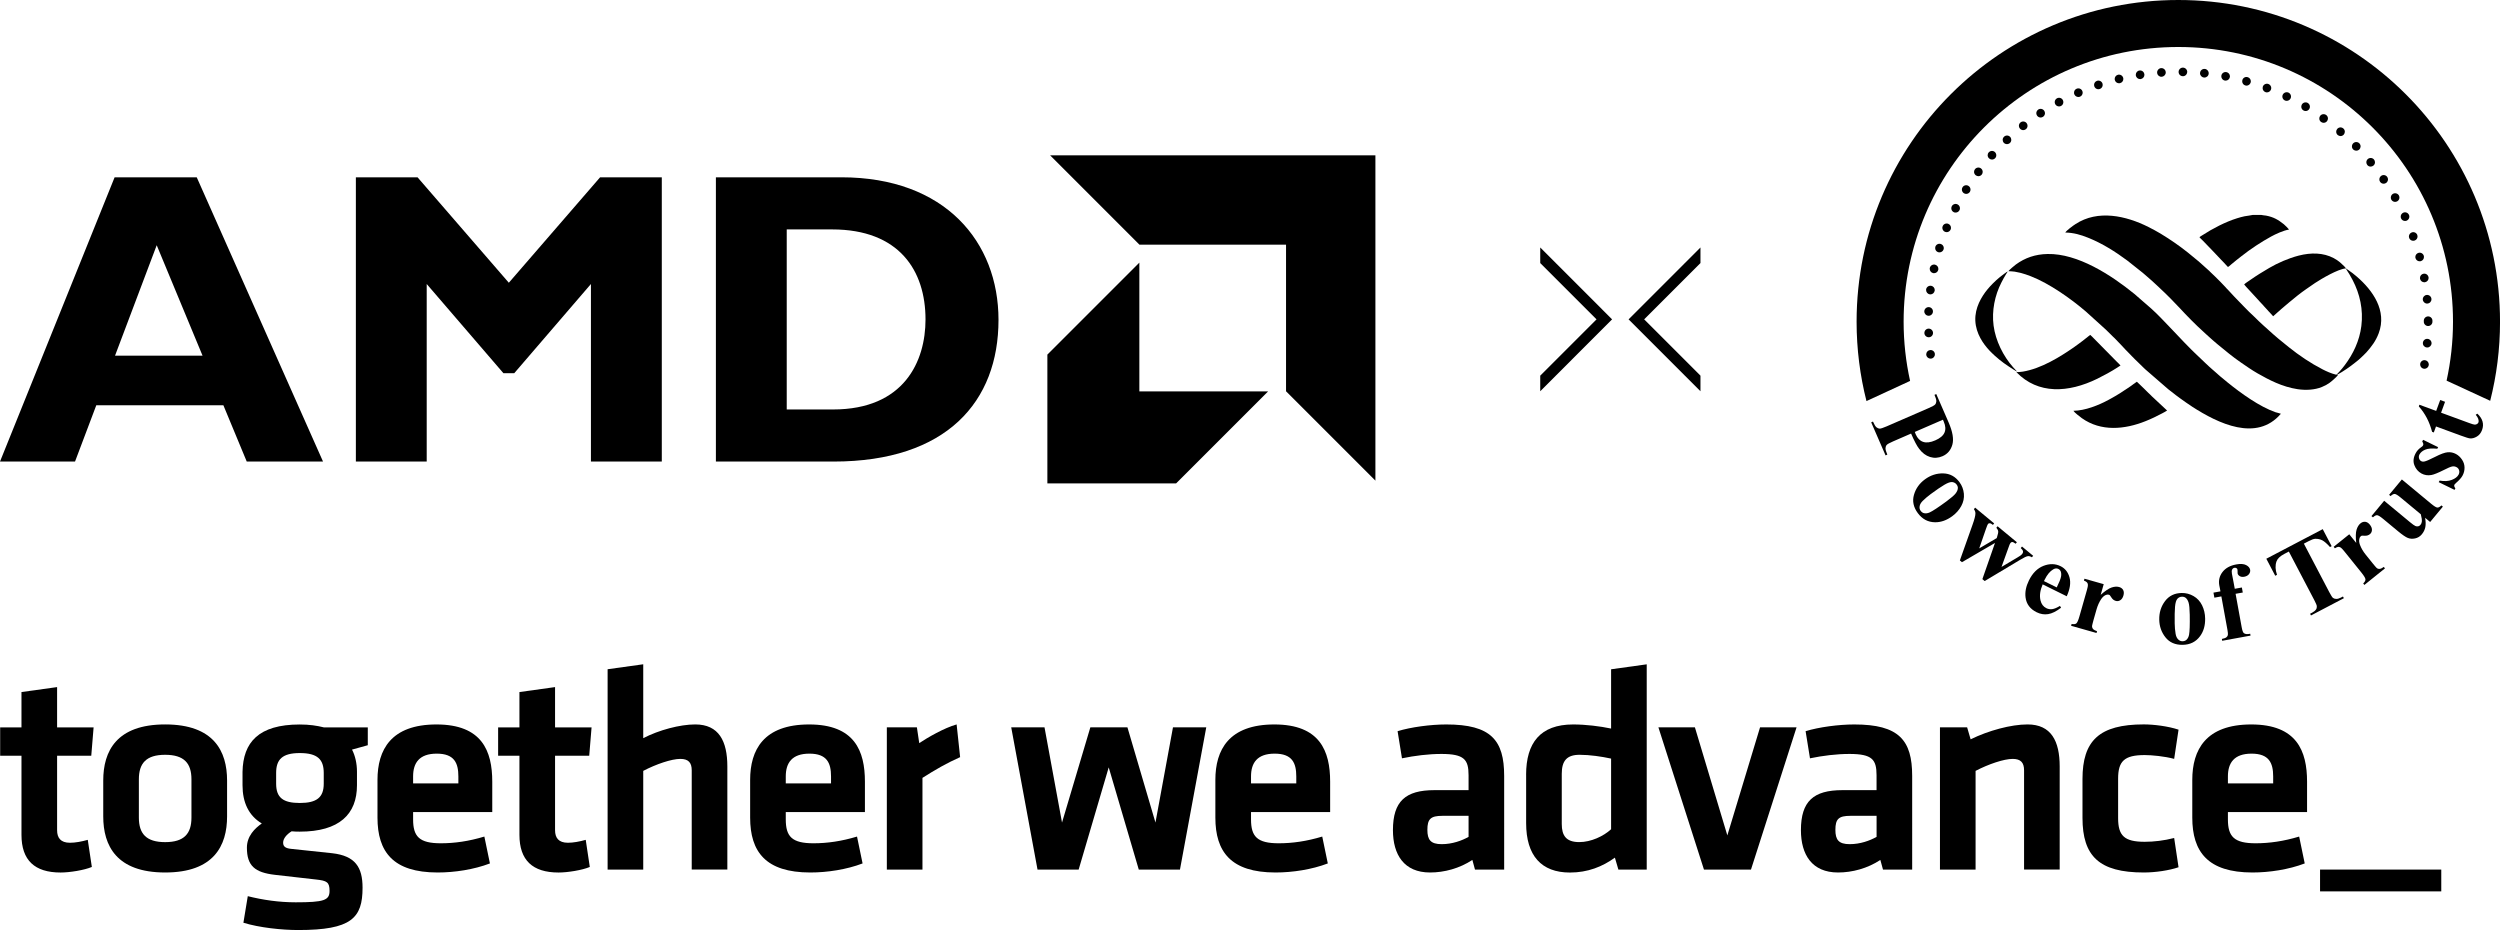<?xml version="1.0" encoding="utf-8"?>
<!-- Generator: Adobe Illustrator 26.4.1, SVG Export Plug-In . SVG Version: 6.00 Build 0)  -->
<svg version="1.1" id="Layer_1" xmlns="http://www.w3.org/2000/svg" xmlns:xlink="http://www.w3.org/1999/xlink" x="0px" y="0px"
	 viewBox="0 0 908.06 337.81" style="enable-background:new 0 0 908.06 337.81;" xml:space="preserve">
<g>
	<g>
		<g>
			<path d="M33.36,314.9c-2.76,1.17-8.06,2.02-11.35,2.02c-9.44,0-14.21-4.46-14.21-13.68v-28.75H0.06v-10.29H7.8v-12.83l12.94-1.8
				v14.64H34l-0.85,10.29H20.74v27.05c0,2.76,1.27,4.56,4.67,4.56c1.91,0,4.24-0.42,6.47-1.06L33.36,314.9z"/>
			<path d="M59.99,316.91c-17.71,0-22.49-9.76-22.49-20.37V283.5c0-10.61,4.77-20.37,22.49-20.37s22.49,9.76,22.49,20.37v13.05
				C82.48,307.15,77.7,316.91,59.99,316.91z M59.99,274.16c-6.9,0-9.55,3.08-9.55,8.91v13.9c0,5.83,2.65,8.91,9.55,8.91
				c6.89,0,9.55-3.08,9.55-8.91v-13.9C69.54,277.24,66.88,274.16,59.99,274.16z"/>
			<path d="M105.92,301.95c-1.7,1.06-3.08,2.55-3.08,4.14c0,1.38,0.85,2.02,2.86,2.23c5.73,0.64,8.91,0.95,14.96,1.59
				c8.38,0.95,11.03,5.09,11.03,12.52c0,11.03-4.03,15.38-23.34,15.38c-5.94,0-14.11-0.85-19.94-2.65l1.59-9.65
				c5.52,1.38,11.35,2.23,17.4,2.23c10.29,0,12.3-0.74,12.3-4.14c0-3.18-0.95-3.71-4.88-4.14c-5.94-0.64-8.38-0.95-14.96-1.7
				c-7.32-0.85-10.18-3.29-10.18-9.86c0-4.24,2.86-7,5.41-8.8c-4.77-2.86-7-7.64-7-13.89v-4.88c0.21-10.71,5.83-17.18,20.79-17.18
				c3.5,0,6.26,0.42,8.8,1.06h15.91v6.47c-1.8,0.53-3.92,1.06-5.73,1.59c1.17,2.23,1.8,5.09,1.8,8.06v4.88
				c0,10.5-6.37,16.86-20.79,16.86C107.83,302.06,106.88,302.06,105.92,301.95z M108.89,273.53c-6.36,0-8.59,2.33-8.59,7.21v3.92
				c0,5.09,2.55,7,8.59,7c6.15,0,8.7-2.02,8.7-7v-3.92C117.59,275.86,115.36,273.53,108.89,273.53z"/>
			<path d="M160.13,306.3c4.99,0,10.18-0.74,15.8-2.44l2.02,9.76c-5.83,2.23-12.84,3.29-18.99,3.29c-16.23,0-21.85-7.53-21.85-19.94
				v-13.68c0-10.92,4.88-20.15,21.43-20.15s20.26,9.65,20.26,20.79v11.03h-28.75v2.65C150.05,303.86,152.28,306.3,160.13,306.3z
				 M150.05,284.56h16.44v-2.55c0-4.88-1.48-8.27-7.85-8.27s-8.59,3.39-8.59,8.27V284.56z"/>
			<path d="M214.23,314.9c-2.76,1.17-8.06,2.02-11.35,2.02c-9.44,0-14.21-4.46-14.21-13.68v-28.75h-7.74v-10.29h7.74v-12.83
				l12.94-1.8v14.64h13.26l-0.85,10.29h-12.41v27.05c0,2.76,1.27,4.56,4.67,4.56c1.91,0,4.24-0.42,6.47-1.06L214.23,314.9z"/>
			<path d="M251.25,315.85v-36.06c0-2.76-1.17-4.14-4.14-4.14c-3.18,0-8.8,1.91-13.47,4.35v35.85H220.7v-72.77l12.94-1.8v26.84
				c5.73-2.97,13.36-4.99,18.88-4.99c8.59,0,11.67,6.05,11.67,15.27v37.44H251.25z"/>
			<path d="M295.49,306.3c4.99,0,10.18-0.74,15.8-2.44l2.02,9.76c-5.83,2.23-12.83,3.29-18.99,3.29c-16.23,0-21.85-7.53-21.85-19.94
				v-13.68c0-10.92,4.88-20.15,21.43-20.15c16.55,0,20.26,9.65,20.26,20.79v11.03h-28.75v2.65
				C285.41,303.86,287.64,306.3,295.49,306.3z M285.41,284.56h16.44v-2.55c0-4.88-1.48-8.27-7.85-8.27s-8.59,3.39-8.59,8.27V284.56z
				"/>
			<path d="M348.74,275.01c-4.99,2.23-9.01,4.56-13.68,7.53v33.31h-12.94v-51.66h10.92l0.85,5.73c2.86-1.91,9.02-5.52,13.58-6.79
				L348.74,275.01z"/>
			<path d="M376.85,315.85l-9.55-51.66h12.09l6.36,34.58l10.29-34.58h13.47l10.18,34.58l6.36-34.58h12.09l-9.55,51.66h-14.96
				l-10.92-37.12l-10.92,37.12H376.85z"/>
			<path d="M464.47,306.3c4.99,0,10.18-0.74,15.8-2.44l2.02,9.76c-5.83,2.23-12.83,3.29-18.99,3.29c-16.23,0-21.85-7.53-21.85-19.94
				v-13.68c0-10.92,4.88-20.15,21.43-20.15c16.55,0,20.26,9.65,20.26,20.79v11.03H454.4v2.65
				C454.4,303.86,456.62,306.3,464.47,306.3z M454.4,284.56h16.44v-2.55c0-4.88-1.48-8.27-7.85-8.27s-8.59,3.39-8.59,8.27V284.56z"
				/>
			<path d="M546.36,315.85h-10.61l-0.95-3.5c-4.67,3.08-10.18,4.56-15.38,4.56c-9.44,0-13.47-6.47-13.47-15.38
				c0-10.5,4.56-14.53,15.06-14.53h12.41v-5.41c0-5.73-1.59-7.74-9.87-7.74c-4.67,0-9.76,0.64-14.32,1.59l-1.59-9.86
				c4.88-1.49,11.99-2.44,17.71-2.44c16.23,0,21,5.73,21,18.67V315.85z M533.42,296.33h-9.55c-4.24,0-5.41,1.17-5.41,5.09
				c0,3.61,1.17,5.2,5.2,5.2c3.82,0,7.32-1.27,9.76-2.65V296.33z"/>
			<path d="M554.32,281.38c0-11.46,5.09-18.24,17.08-18.24c4.56,0,9.76,0.64,13.79,1.49v-21.53l12.94-1.8v74.57h-10.29l-1.27-4.35
				c-4.56,3.29-9.86,5.41-16.33,5.41c-10.4,0-15.91-6.15-15.91-17.93V281.38z M585.19,275.54c-3.39-0.74-7.74-1.38-11.45-1.38
				c-4.67,0-6.47,2.23-6.47,6.89v18.24c0,4.24,1.59,6.58,6.36,6.58c4.24,0,8.8-2.12,11.56-4.67V275.54z"/>
			<path d="M636,315.85h-17.08l-16.55-51.66h13.26l11.78,39.25l11.88-39.25h13.26L636,315.85z"/>
			<path d="M694.56,315.85h-10.61l-0.96-3.5c-4.67,3.08-10.18,4.56-15.38,4.56c-9.44,0-13.47-6.47-13.47-15.38
				c0-10.5,4.56-14.53,15.06-14.53h12.41v-5.41c0-5.73-1.59-7.74-9.86-7.74c-4.67,0-9.76,0.64-14.32,1.59l-1.59-9.86
				c4.88-1.49,11.99-2.44,17.71-2.44c16.23,0,21,5.73,21,18.67V315.85z M681.62,296.33h-9.55c-4.24,0-5.41,1.17-5.41,5.09
				c0,3.61,1.17,5.2,5.2,5.2c3.82,0,7.32-1.27,9.76-2.65V296.33z"/>
			<path d="M735.19,315.85v-36.06c0-2.76-1.17-4.14-4.14-4.14c-3.18,0-8.8,1.91-13.47,4.35v35.85h-12.94v-51.66h9.87l1.27,4.35
				c6.47-3.18,14.64-5.41,20.68-5.41c8.59,0,11.67,6.05,11.67,15.27v37.44H735.19z"/>
			<path d="M756.41,297.07v-14.11c0-13.9,6.05-19.84,22.27-19.84c3.61,0,8.8,0.64,12.62,1.91l-1.59,10.61
				c-3.5-0.95-8.17-1.38-10.71-1.38c-7.43,0-9.65,2.23-9.65,8.59v14.32c0,6.37,2.23,8.59,9.65,8.59c3.29,0,7-0.42,10.71-1.38
				L791.3,315c-3.4,1.17-8.38,1.91-12.62,1.91C762.45,316.91,756.41,310.97,756.41,297.07z"/>
			<path d="M819.31,306.3c4.98,0,10.18-0.74,15.8-2.44l2.02,9.76c-5.83,2.23-12.84,3.29-18.99,3.29c-16.23,0-21.85-7.53-21.85-19.94
				v-13.68c0-10.92,4.88-20.15,21.43-20.15c16.55,0,20.26,9.65,20.26,20.79v11.03h-28.75v2.65
				C809.23,303.86,811.46,306.3,819.31,306.3z M809.23,284.56h16.44v-2.55c0-4.88-1.49-8.27-7.85-8.27c-6.36,0-8.59,3.39-8.59,8.27
				V284.56z"/>
		</g>
		<rect x="842.7" y="315.85" width="44.03" height="7.92"/>
	</g>
	<g>
		<path d="M41.78,129.19l15.14-40.12l16.65,40.12H41.78z M71.46,64.4H41.63L0,167.65h27.25l7.72-20.44h46.17l8.48,20.44h27.71
			L71.46,64.4z"/>
		<polygon points="214.64,103.16 214.64,167.65 240.38,167.65 240.38,64.4 217.97,64.4 184.82,102.7 151.66,64.4 129.26,64.4 
			129.26,167.65 154.99,167.65 154.99,103.16 182.85,135.55 186.79,135.55 		"/>
		<g>
			<path d="M302.57,148.73h-16.81v-65.4h16.5c24.37,0,33.91,14.98,33.91,32.7C336.18,131.17,328.46,148.73,302.57,148.73
				 M305.6,64.4h-45.57v103.25h42.7c41.18,0,59.95-21.81,59.95-51.48C362.67,87.86,343.29,64.4,305.6,64.4"/>
		</g>
		<polygon points="413.88,88.88 467.12,88.88 467.12,142.12 499.58,174.58 499.58,56.42 381.43,56.42 		"/>
		<polygon points="460.61,142.16 413.84,142.16 413.84,95.39 380.43,128.8 380.43,175.58 427.19,175.58 		"/>
	</g>
	<g>
		<polygon points="559.45,89.89 559.45,95.55 579.9,116 559.45,136.45 559.45,142.11 585.55,116 		"/>
	</g>
	<g>
		<polygon points="617.65,142.11 617.65,136.45 597.2,116 617.65,95.55 617.65,89.89 591.54,116 		"/>
	</g>
	<g>
		<path d="M750.15,84.46c3.11,0.07,5.61,0.82,8.2,1.85c5.09,2.01,10.08,5.15,14.35,8.34l5.63,4.47c1.15,0.92,2.2,1.97,3.34,2.9
			c0.46,0.38,0.86,0.84,1.33,1.23c0.69,0.58,1.29,1.24,1.96,1.84c1.47,1.31,5.57,5.46,6.9,6.94c2.15,2.37,6.07,6.33,8.19,8.2
			c0.9,0.79,1.72,1.64,2.64,2.41l0.66,0.59c0.25,0.23,0.41,0.37,0.66,0.58c0.46,0.4,0.9,0.78,1.38,1.18
			c2.79,2.28,5.49,4.57,8.51,6.64c1.97,1.35,3.94,2.75,6.11,3.99c4.15,2.37,8.93,4.88,14.47,5.73c2.98,0.46,6.27,0.29,8.86-0.77
			c2.36-0.96,3.51-1.98,5.2-3.59c0.21-0.2,0.36-0.45,0.62-0.68c-0.01-0.01-0.03-0.04-0.03-0.03l-0.25-0.13
			c2.35-1.3,4.67-2.91,6.73-4.57c0.68-0.54,1.43-1.11,2.05-1.75c0.61-0.63,1.3-1.19,1.89-1.86c1.86-2.12,3.39-4.08,4.46-6.94
			c3.07-8.19-2.17-15.57-7.95-20.55c-1.02-0.88-2.06-1.69-3.19-2.45c-1.17-0.79-0.37-0.18-1.02-0.88c-0.18-0.19-0.2-0.3-0.42-0.48
			c-0.53-0.45-0.93-0.93-1.48-1.38c-0.68-0.56-1.41-1.07-2.28-1.53c-3.81-2.02-8.26-2.06-12.72-0.92
			c-3.77,0.97-7.69,2.72-10.68,4.47c-2.43,1.42-4.69,2.81-6.95,4.4c-0.55,0.38-1.79,1.17-2.19,1.61c0.29,0.48,3.85,4.16,4.58,5.04
			c0.72,0.87,1.56,1.65,2.31,2.5c0.12,0.14,0.2,0.26,0.33,0.39l1.34,1.45c0.13,0.12,0.19,0.22,0.3,0.35
			c0.12,0.15,0.21,0.21,0.35,0.36l1.33,1.46l1.43-1.27c0.15-0.12,0.17-0.15,0.34-0.31c0.14-0.13,0.25-0.2,0.39-0.32
			c0.26-0.24,0.45-0.43,0.71-0.65c0.5-0.42,0.96-0.85,1.48-1.26l1.48-1.25c1.73-1.47,4.23-3.47,6.14-4.78
			c1.09-0.75,2.11-1.49,3.23-2.23c2.46-1.62,8.31-5.06,11.17-5.31c0.1,0.27,1.03,1.63,1.28,2.05c0.42,0.72,0.81,1.4,1.21,2.17
			c2.66,5.1,3.91,10.77,3.17,16.72c-0.67,5.37-3,10.21-6.04,14.22c-0.59,0.78-1.25,1.61-1.91,2.31l-0.81,0.85
			c-0.18,0.19-0.21,0.32-0.53,0.25c-1.55-0.36-3.51-1.23-4.81-1.91c-4.37-2.25-8.43-5-12.26-8.06c-2.59-2.06-5-4.04-7.34-6.2
			c-0.76-0.7-3.01-2.66-3.54-3.23l-1.71-1.67c-2.5-2.27-4.76-4.78-7.14-7.18l-2.43-2.62c-0.14-0.16-0.3-0.28-0.44-0.44
			c-0.15-0.16-0.24-0.28-0.39-0.45c-0.8-0.9-2.85-2.96-3.76-3.84l-1.73-1.65c-0.16-0.15-0.25-0.25-0.41-0.42l-3.54-3.17
			c-0.14-0.13-0.3-0.26-0.48-0.41l-3.72-3.06c-3.17-2.53-6.5-4.81-9.96-6.91c-1.39-0.84-2.87-1.62-4.38-2.39
			c-8.15-4.09-18.37-6.4-26.52-1.04C752.9,82.01,750.71,83.63,750.15,84.46"/>
		<path d="M729.48,98.5c0.83,0.06,1.49,0.04,2.31,0.17c0.71,0.11,1.39,0.26,2.07,0.43c1.31,0.33,2.6,0.78,3.8,1.25
			c6.79,2.65,14.5,8.12,19.98,12.81l6.95,6.29c0.12,0.12,0.22,0.2,0.34,0.31l2.54,2.51c0.21,0.22,0.43,0.39,0.64,0.6
			c0.43,0.45,0.82,0.85,1.25,1.3c0.4,0.42,0.83,0.84,1.22,1.27c0.82,0.9,2.21,2.39,3.08,3.22c0.23,0.22,0.42,0.44,0.64,0.67
			c0.81,0.86,1.68,1.68,2.54,2.51l1.89,1.85c0.26,0.23,0.41,0.34,0.68,0.63l8.11,7.03c0.92,0.74,1.87,1.46,2.84,2.21
			c0.47,0.36,0.94,0.71,1.43,1.06c1.48,1.06,2.94,2.11,4.49,3.12c9.4,6.07,23.39,12.87,32.19,2.55c-0.16-0.12-1.59-0.43-1.93-0.55
			c-5.85-2.02-12.64-6.96-17.31-10.73c-1.89-1.53-3.72-3.06-5.52-4.7c-0.88-0.8-1.8-1.56-2.64-2.41l-3.92-3.74
			c-0.44-0.44-0.84-0.82-1.29-1.26c-0.87-0.84-1.69-1.7-2.53-2.58l-4.66-4.9c-2.43-2.51-4.71-5.02-7.28-7.33l-6.17-5.36
			c-8.45-6.86-20.52-14.69-31.49-14.47c-4.48,0.09-8.19,1.38-11.54,3.83C731.61,96.53,729.96,97.9,729.48,98.5"/>
		<path d="M732.39,135.17c7.88,8.15,18.88,7.55,29.42,2.39c2.22-1.09,5.29-2.75,7.39-4.14c0.33-0.22,0.7-0.49,1.02-0.64
			c-0.17-0.29-1.06-1.11-1.35-1.4l-8.23-8.35c-0.31-0.32-1.14-1.19-1.43-1.39l-2.8,2.21c-0.97,0.71-1.92,1.45-2.91,2.14
			c-5.32,3.71-12.1,7.89-18.75,8.99C733.91,135.13,733.25,135.11,732.39,135.17"/>
		<path d="M821.36,78.07h-3.12c-0.24,0.11-2.41,0.37-2.93,0.48c-0.93,0.2-1.84,0.44-2.72,0.72c-4.23,1.31-8.92,3.75-12.65,6.18
			c-0.37,0.24-0.72,0.42-1.04,0.69c0.12,0.25,0.92,0.95,1.29,1.33c0.46,0.47,0.86,0.88,1.31,1.36c1.68,1.79,3.5,3.57,5.16,5.41
			c0.22,0.24,0.43,0.42,0.64,0.66l0.67,0.7c0.22,0.23,0.38,0.47,0.62,0.69c0.26,0.25,0.48,0.46,0.65,0.71
			c0.29-0.13,0.94-0.73,1.22-0.98c1-0.88,2.65-2.14,3.72-2.99c3.2-2.54,7.17-5.16,10.76-7.12c1.53-0.84,4.53-2.25,6.47-2.51
			c-0.14-0.32-1.54-1.69-1.87-1.95c-2.06-1.64-3.72-2.61-6.47-3.14C822.69,78.26,821.58,78.16,821.36,78.07"/>
		<path d="M753.11,149.21c0.3,0.56,2.36,2.17,3.09,2.69c6.93,4.92,15.52,4.13,23.15,1.06c2.27-0.91,3.84-1.69,5.94-2.79
			c0.33-0.18,1.67-0.88,1.85-1.06l-5.53-5.16c-0.23-0.21-0.42-0.44-0.65-0.66c-0.25-0.23-0.46-0.42-0.7-0.66
			c-0.56-0.52-3.87-3.85-4.1-3.98c-0.54,0.32-1.76,1.28-2.43,1.74c-3.08,2.06-4.08,2.79-7.82,4.83
			C762.27,147.2,757.4,149.15,753.11,149.21"/>
		<path d="M732.68,134.99l-1.52-1.65c-3.54-4.02-6.31-9.55-7.04-15.06c-0.71-5.39,0.44-11.01,2.84-15.67
			c0.47-0.91,1.15-2.21,1.7-3.05c0.19-0.29,0.47-0.68,0.6-0.98c-0.44,0.2-1.83,1.28-2.28,1.62c-0.16,0.13-0.38,0.28-0.54,0.41
			c-0.91,0.76-1.78,1.53-2.61,2.38l-0.96,1c-0.71,0.82-1.1,1.22-1.8,2.18c-2.15,2.96-4.29,7.18-3.38,12.11
			c0.8,4.37,3.64,7.84,5.84,9.96l1.01,0.95c2.34,2.11,4.14,3.34,6.83,5.05C731.72,134.45,732.34,134.86,732.68,134.99"/>
		<path d="M694.15,157.48l-6.55,2.85c-1.28,0.56-2.05,0.98-2.31,1.29c-0.26,0.3-0.41,0.7-0.43,1.18c-0.02,0.49,0.2,1.27,0.66,2.33
			l-0.64,0.28l-5.22-12.01l0.65-0.28c0.47,1.09,0.9,1.79,1.27,2.09c0.37,0.3,0.76,0.46,1.15,0.48c0.4,0.01,1.23-0.26,2.51-0.81
			l15.34-6.67c1.28-0.56,2.05-0.98,2.31-1.29c0.26-0.3,0.4-0.69,0.43-1.17c0.03-0.48-0.2-1.26-0.67-2.34l0.65-0.28l4.48,10.3
			c1.47,3.39,1.93,6.09,1.36,8.09c-0.57,2-1.76,3.39-3.57,4.18c-1.54,0.67-3.05,0.76-4.56,0.28c-1.51-0.48-2.82-1.47-3.94-2.97
			C696.28,162.01,695.31,160.16,694.15,157.48 M705.72,152.45l-10.22,4.44c0.14,0.39,0.26,0.69,0.34,0.88
			c0.62,1.42,1.51,2.33,2.69,2.73c1.17,0.4,2.65,0.22,4.41-0.55c1.75-0.76,2.87-1.71,3.35-2.83c0.48-1.12,0.39-2.44-0.27-3.97
			L705.72,152.45z"/>
		<path d="M711.74,175.15c0.92,1.25,1.44,2.64,1.59,4.19c0.14,1.54-0.17,3.03-0.95,4.46c-0.78,1.43-1.87,2.66-3.27,3.69
			c-2.03,1.49-4.11,2.23-6.24,2.21c-2.57-0.03-4.66-1.14-6.28-3.33c-1.59-2.15-2.05-4.37-1.39-6.64c0.65-2.28,1.98-4.15,3.97-5.61
			c2.05-1.51,4.28-2.23,6.68-2.17C708.25,172.01,710.22,173.07,711.74,175.15 M710.7,176.01c-0.38-0.52-0.91-0.82-1.58-0.91
			c-0.67-0.08-1.62,0.24-2.87,0.98c-1.25,0.74-2.9,1.86-4.96,3.38c-1.09,0.81-2.06,1.63-2.91,2.47c-0.64,0.64-1.02,1.29-1.12,1.93
			c-0.11,0.64,0.01,1.2,0.36,1.67c0.34,0.46,0.75,0.75,1.23,0.87c0.64,0.14,1.32,0.05,2.04-0.27c1.12-0.51,3.15-1.85,6.11-4.02
			c1.73-1.28,2.86-2.25,3.36-2.92c0.5-0.67,0.76-1.3,0.78-1.9C711.16,176.86,711.02,176.44,710.7,176.01"/>
		<path d="M720.05,210.35l4.58-13.14l-12,6.99l-0.76-0.63l4.59-12.94c0.71-1.97,1.06-3.33,1.06-4.11c0.02-0.51-0.17-1.04-0.55-1.59
			l0.45-0.54l6.91,5.73l-0.45,0.54c-0.47-0.39-0.85-0.59-1.14-0.6c-0.29-0.01-0.51,0.07-0.65,0.25c-0.14,0.17-0.39,0.79-0.77,1.88
			l-2.42,7l6.36-3.74l0.14-0.47c0.32-0.97,0.45-1.65,0.39-2.03c-0.05-0.38-0.28-0.8-0.67-1.26l0.45-0.54l7.01,5.81l-0.45,0.54
			c-0.57-0.42-0.98-0.63-1.23-0.63s-0.46,0.11-0.65,0.34c-0.18,0.22-0.43,0.81-0.75,1.77l-2.5,6.94l5.83-3.46
			c0.84-0.49,1.36-0.86,1.57-1.12c0.32-0.38,0.45-0.73,0.41-1.06c-0.04-0.33-0.31-0.74-0.82-1.22l0.45-0.54l4.05,3.36l-0.45,0.54
			c-0.5-0.32-0.98-0.45-1.46-0.41c-0.48,0.04-1.43,0.49-2.85,1.35l-12.85,7.69L720.05,210.35z"/>
		<path d="M750.69,216.58l-8.74-4.32c-0.94,2.17-1.2,4.11-0.79,5.84c0.32,1.33,1.03,2.27,2.13,2.81c0.68,0.34,1.4,0.45,2.14,0.34
			c0.74-0.1,1.68-0.5,2.8-1.17l0.4,0.66c-1.73,1.33-3.3,2.11-4.71,2.33c-1.41,0.22-2.8-0.01-4.17-0.69
			c-2.36-1.17-3.71-2.96-4.02-5.38c-0.25-1.95,0.16-4.01,1.23-6.18c1.31-2.66,3.08-4.42,5.29-5.29c2.21-0.86,4.29-0.82,6.22,0.13
			c1.61,0.8,2.69,2.15,3.22,4.06C752.22,211.65,751.89,213.93,750.69,216.58 M747.06,213.36c0.9-1.83,1.42-3.13,1.56-3.92
			c0.14-0.78,0.08-1.45-0.16-2.01c-0.14-0.32-0.4-0.58-0.8-0.78c-0.59-0.29-1.22-0.24-1.88,0.16c-1.17,0.68-2.19,1.9-3.06,3.66
			l-0.3,0.6L747.06,213.36z"/>
		<path d="M764.12,212.18l-1.1,3.88c1.63-1.45,2.96-2.34,3.98-2.67c1.02-0.34,1.92-0.39,2.72-0.17c0.68,0.19,1.17,0.56,1.46,1.09
			c0.29,0.54,0.32,1.19,0.11,1.96c-0.23,0.82-0.61,1.4-1.14,1.73c-0.52,0.34-1.07,0.43-1.63,0.27c-0.65-0.18-1.15-0.55-1.51-1.1
			c-0.36-0.55-0.57-0.86-0.64-0.93c-0.1-0.11-0.23-0.18-0.39-0.23c-0.35-0.1-0.73-0.06-1.12,0.11c-0.62,0.27-1.16,0.76-1.64,1.45
			c-0.72,1.07-1.29,2.32-1.7,3.75l-1.12,3.93l-0.27,1.03c-0.2,0.69-0.28,1.15-0.25,1.37c0.05,0.37,0.2,0.67,0.44,0.91
			c0.24,0.24,0.7,0.47,1.37,0.7l-0.19,0.66l-9.23-2.62l0.19-0.66c0.76,0.15,1.32,0.09,1.68-0.18c0.36-0.27,0.75-1.15,1.17-2.64
			l2.69-9.45c0.28-0.98,0.4-1.61,0.38-1.91c-0.02-0.38-0.13-0.68-0.32-0.9c-0.19-0.22-0.56-0.45-1.13-0.68l0.19-0.68L764.12,212.18z
			"/>
		<path d="M792.43,215.39c1.55-0.03,2.99,0.35,4.33,1.13c1.35,0.78,2.37,1.89,3.09,3.35c0.71,1.46,1.09,3.06,1.11,4.81
			c0.04,2.52-0.56,4.64-1.82,6.36c-1.51,2.08-3.63,3.14-6.36,3.18c-2.67,0.04-4.75-0.86-6.22-2.71c-1.48-1.85-2.23-4.01-2.27-6.48
			c-0.04-2.55,0.66-4.78,2.11-6.7C787.85,216.41,789.86,215.43,792.43,215.39 M792.53,216.74c-0.65,0.01-1.2,0.26-1.65,0.76
			c-0.45,0.5-0.74,1.47-0.86,2.9c-0.12,1.44-0.16,3.44-0.12,6c0.02,1.36,0.13,2.62,0.33,3.8c0.15,0.9,0.46,1.58,0.93,2.04
			c0.46,0.46,0.98,0.69,1.57,0.68c0.57-0.01,1.04-0.18,1.42-0.5c0.48-0.44,0.8-1.04,0.96-1.82c0.23-1.21,0.32-3.64,0.26-7.31
			c-0.04-2.15-0.18-3.63-0.43-4.43c-0.25-0.8-0.62-1.38-1.09-1.74C793.49,216.85,793.06,216.73,792.53,216.74"/>
		<path d="M812.02,215.68l2.21,12.14c0.21,1.17,0.47,1.89,0.78,2.14c0.48,0.39,1.25,0.47,2.32,0.23l0.12,0.68l-10.3,1.88l-0.12-0.67
			c0.78-0.16,1.33-0.35,1.62-0.58c0.3-0.23,0.48-0.5,0.56-0.83c0.07-0.32,0.02-0.96-0.15-1.9l-2.21-12.14l-2.54,0.46l-0.33-1.83
			l2.54-0.46l-0.24-1.29l-0.18-0.88c-0.32-1.79,0.06-3.41,1.16-4.85c1.1-1.44,2.77-2.36,5.01-2.77c1.53-0.28,2.72-0.2,3.57,0.24
			c0.85,0.44,1.33,1,1.46,1.7c0.1,0.56-0.04,1.09-0.42,1.59c-0.39,0.5-0.96,0.81-1.72,0.95c-0.65,0.12-1.19,0.04-1.63-0.22
			c-0.44-0.27-0.7-0.61-0.78-1.02c-0.02-0.11-0.02-0.35-0.01-0.71c0.01-0.22,0-0.42-0.03-0.61c-0.05-0.26-0.16-0.44-0.33-0.54
			c-0.23-0.15-0.49-0.2-0.78-0.15c-0.36,0.07-0.64,0.27-0.82,0.61c-0.19,0.34-0.22,0.85-0.1,1.51l0.63,3.27l0.41,2.23l2.58-0.47
			l0.33,1.83L812.02,215.68z"/>
		<path d="M843.67,192.2l3.24,6.18l-0.6,0.32c-1.11-1.24-2.04-2.05-2.81-2.45c-0.77-0.39-1.63-0.57-2.58-0.54
			c-0.53,0.02-1.33,0.31-2.4,0.87l-1.7,0.89l9.23,17.61c0.61,1.17,1.06,1.86,1.34,2.09c0.28,0.22,0.67,0.35,1.16,0.37
			c0.49,0.02,1.06-0.14,1.71-0.48l0.76-0.4l0.33,0.62l-11.95,6.27l-0.32-0.62l0.76-0.4c0.66-0.35,1.13-0.74,1.41-1.19
			c0.21-0.31,0.3-0.7,0.27-1.17c-0.02-0.33-0.33-1.07-0.93-2.22l-9.23-17.61l-1.65,0.86c-1.54,0.81-2.48,1.72-2.84,2.73
			c-0.5,1.42-0.44,3.04,0.19,4.86l-0.64,0.34l-3.24-6.18L843.67,192.2z"/>
		<path d="M853.31,194.06l2.53,3.14c-0.24-2.17-0.19-3.77,0.12-4.8c0.32-1.02,0.79-1.79,1.43-2.31c0.55-0.44,1.13-0.63,1.74-0.56
			c0.61,0.08,1.16,0.42,1.66,1.05c0.53,0.66,0.78,1.3,0.76,1.93c-0.03,0.62-0.27,1.12-0.72,1.49c-0.52,0.42-1.11,0.62-1.77,0.59
			c-0.66-0.02-1.03-0.03-1.14-0.02c-0.14,0.02-0.28,0.08-0.41,0.19c-0.29,0.23-0.47,0.56-0.55,0.98c-0.14,0.66-0.06,1.39,0.24,2.18
			c0.45,1.21,1.15,2.4,2.08,3.55l2.56,3.18l0.68,0.82c0.45,0.56,0.78,0.9,0.97,1c0.33,0.17,0.66,0.22,1,0.16
			c0.33-0.06,0.79-0.3,1.36-0.72l0.43,0.53l-7.48,6.02l-0.43-0.53c0.56-0.53,0.84-1.03,0.82-1.48s-0.51-1.28-1.48-2.49l-6.16-7.65
			c-0.64-0.79-1.08-1.26-1.34-1.42c-0.32-0.2-0.63-0.28-0.92-0.26c-0.29,0.02-0.69,0.2-1.21,0.53l-0.44-0.55L853.31,194.06z"/>
		<path d="M872.41,174.15l10.71,8.88c1.05,0.86,1.78,1.31,2.2,1.33c0.42,0.02,0.91-0.24,1.47-0.78l0.52,0.44l-4.62,5.58l-1.83-1.52
			c0.24,1.3,0.26,2.42,0.08,3.37c-0.19,0.95-0.61,1.83-1.29,2.64c-0.64,0.77-1.45,1.26-2.41,1.47c-0.97,0.21-1.86,0.15-2.66-0.17
			c-0.8-0.32-2-1.14-3.58-2.45l-5.43-4.5c-1.04-0.86-1.76-1.29-2.17-1.31c-0.41-0.02-0.91,0.24-1.49,0.78l-0.54-0.45l4.62-5.57
			l9.35,7.75c0.98,0.81,1.64,1.28,2.01,1.43c0.36,0.14,0.69,0.17,1.01,0.1c0.31-0.08,0.58-0.25,0.8-0.51
			c0.29-0.35,0.46-0.74,0.51-1.18c0.07-0.6-0.06-1.49-0.37-2.68l-7.32-6.07c-1.03-0.86-1.76-1.3-2.17-1.32
			c-0.41-0.02-0.91,0.24-1.49,0.78l-0.54-0.45L872.41,174.15z"/>
		<path d="M880.13,159.76l5.46,2.66l-0.31,0.57c-1.95-0.19-3.41-0.08-4.39,0.34c-0.98,0.41-1.66,0.98-2.06,1.7
			c-0.25,0.46-0.31,0.93-0.18,1.42c0.13,0.49,0.4,0.84,0.79,1.06c0.3,0.16,0.65,0.21,1.05,0.14c0.65-0.11,1.98-0.67,3.98-1.7
			c2-1.03,3.53-1.59,4.59-1.68c1.05-0.09,2.06,0.12,3.02,0.64c0.87,0.47,1.6,1.16,2.19,2.05c0.6,0.89,0.9,1.85,0.91,2.89
			c0.01,1.03-0.24,2.03-0.77,2.98c-0.41,0.74-1.19,1.61-2.33,2.6c-0.31,0.27-0.49,0.46-0.56,0.58c-0.2,0.37-0.09,0.82,0.33,1.37
			l-0.3,0.55l-5.75-2.8l0.31-0.57c1.74,0.3,3.22,0.22,4.43-0.25c1.21-0.47,2.03-1.09,2.46-1.87c0.29-0.53,0.36-1.06,0.22-1.58
			c-0.14-0.52-0.45-0.91-0.91-1.16c-0.54-0.29-1.09-0.38-1.66-0.26c-0.57,0.12-1.57,0.54-2.99,1.27c-2.11,1.06-3.61,1.66-4.51,1.82
			c-1.31,0.24-2.52,0.05-3.62-0.55c-1.2-0.66-2.06-1.67-2.58-3.03c-0.52-1.36-0.35-2.83,0.51-4.39c0.46-0.85,1.12-1.55,1.96-2.12
			c0.33-0.21,0.55-0.41,0.65-0.6c0.11-0.2,0.15-0.38,0.14-0.55c-0.02-0.17-0.14-0.49-0.39-0.97L880.13,159.76z"/>
		<path d="M878.78,147.01l6.1,2.24l1.46-3.96l1.77,0.65l-1.45,3.96l10.3,3.78c0.96,0.36,1.6,0.54,1.91,0.55
			c0.31,0.01,0.6-0.06,0.85-0.22c0.25-0.16,0.42-0.34,0.49-0.53c0.28-0.77-0.04-1.72-0.96-2.84l0.59-0.39
			c1.93,1.8,2.5,3.79,1.7,5.95c-0.39,1.06-1.01,1.85-1.87,2.36c-0.86,0.52-1.69,0.74-2.49,0.68c-0.45-0.03-1.56-0.37-3.35-1.03
			l-9.01-3.31l-0.8,2.18l-0.62-0.23c-0.51-1.89-1.15-3.57-1.93-5.05c-0.78-1.48-1.74-2.88-2.89-4.19L878.78,147.01z"/>
		<path d="M704.09,142.43L704.09,142.43 M880.36,133.93c-0.77-0.13-1.3-0.78-1.3-1.54c0-0.1,0-0.19,0.02-0.28
			c0.14-0.85,0.96-1.43,1.82-1.27c0.75,0.13,1.29,0.78,1.3,1.54c0,0.09-0.02,0.19-0.03,0.28c-0.13,0.75-0.8,1.29-1.54,1.29
			C880.54,133.95,880.44,133.95,880.36,133.93 M699.67,128.91c0-0.06-0.02-0.13-0.02-0.21c0-0.77,0.58-1.44,1.38-1.55
			c0.85-0.11,1.64,0.48,1.76,1.35v0.2c0.02,0.79-0.56,1.46-1.36,1.55c-0.06,0.02-0.13,0.02-0.2,0.02
			C700.45,130.27,699.77,129.69,699.67,128.91 M881.49,126.21c-0.83-0.06-1.46-0.75-1.44-1.57v-0.13c0.08-0.86,0.83-1.51,1.7-1.43
			c0.83,0.06,1.45,0.75,1.45,1.57v0.12c-0.08,0.82-0.75,1.45-1.57,1.45C881.57,126.22,881.53,126.21,881.49,126.21 M698.98,121.01
			v-0.08c0.01-0.85,0.66-1.53,1.5-1.57c0.86-0.03,1.6,0.64,1.64,1.51v0.08c0,0.83-0.66,1.53-1.49,1.55h-0.06
			C699.71,122.5,699.02,121.84,698.98,121.01 M880.38,116.85L880.38,116.85c0-0.05,0-0.11,0.02-0.16c-0.02-0.06-0.02-0.12-0.02-0.18
			c0-0.88,0.69-1.57,1.57-1.59c0.86,0,1.57,0.71,1.57,1.57c0,0.06,0,0.11-0.01,0.17c0.01,0.06,0.01,0.13,0.01,0.19
			c0,0.86-0.7,1.57-1.57,1.57C881.09,118.42,880.38,117.71,880.38,116.85 M700.46,114.69c-0.83-0.03-1.49-0.72-1.51-1.55v-0.08
			c0.04-0.86,0.77-1.54,1.63-1.51c0.85,0.04,1.51,0.72,1.51,1.56v0.08c-0.03,0.85-0.74,1.51-1.57,1.51H700.46z M880.02,108.84
			L880.02,108.84v-0.13c-0.02-0.82,0.61-1.51,1.43-1.58c0.86-0.08,1.63,0.56,1.71,1.43v0.12c0.02,0.82-0.61,1.51-1.43,1.57
			c-0.05,0.02-0.1,0.02-0.14,0.02C880.79,110.27,880.1,109.66,880.02,108.84 M700.98,106.91c-0.79-0.09-1.37-0.77-1.37-1.55v-0.21
			c0.11-0.85,0.9-1.46,1.76-1.35c0.8,0.1,1.38,0.77,1.38,1.56c0,0.06-0.02,0.12-0.02,0.19c-0.11,0.8-0.78,1.38-1.55,1.38
			C701.11,106.92,701.05,106.92,700.98,106.91 M879.01,101.24c-0.02-0.09-0.02-0.19-0.02-0.28c0-0.75,0.53-1.41,1.29-1.54
			c0.86-0.16,1.66,0.42,1.82,1.27c0.01,0.09,0.03,0.19,0.03,0.28c0,0.74-0.55,1.4-1.3,1.54c-0.1,0.02-0.19,0.02-0.27,0.02
			C879.81,102.53,879.15,101.99,879.01,101.24 M702.16,99.2c-0.74-0.16-1.24-0.82-1.24-1.56c0-0.11,0.01-0.2,0.03-0.31
			c0.19-0.85,1.02-1.38,1.87-1.21c0.74,0.17,1.26,0.83,1.24,1.55c0,0.11-0.02,0.2-0.03,0.32c-0.15,0.74-0.81,1.24-1.54,1.24
			C702.38,99.23,702.27,99.21,702.16,99.2 M877.36,93.75c-0.05-0.13-0.06-0.27-0.06-0.39c0-0.69,0.46-1.33,1.16-1.52
			c0.85-0.24,1.7,0.27,1.93,1.1c0.03,0.14,0.05,0.26,0.05,0.39c0.01,0.71-0.46,1.35-1.17,1.54c-0.14,0.03-0.26,0.04-0.4,0.04
			C878.18,94.91,877.55,94.45,877.36,93.75 M704,91.61c-0.67-0.2-1.1-0.83-1.1-1.49c0-0.16,0.02-0.31,0.06-0.47
			c0.25-0.83,1.13-1.29,1.96-1.04c0.68,0.2,1.1,0.81,1.12,1.49c0,0.16-0.03,0.31-0.08,0.47c-0.21,0.67-0.83,1.1-1.49,1.1
			C704.31,91.67,704.16,91.66,704,91.61 M875.06,86.43L875.06,86.43c-0.06-0.17-0.09-0.36-0.09-0.53c0-0.64,0.41-1.24,1.04-1.48
			c0.82-0.3,1.71,0.13,2.01,0.94c0.06,0.17,0.09,0.36,0.09,0.53c0,0.64-0.39,1.24-1.04,1.48c-0.17,0.06-0.34,0.09-0.53,0.09
			C875.89,87.47,875.29,87.07,875.06,86.43 M706.49,84.22c-0.61-0.25-0.99-0.85-0.99-1.48c0.02-0.19,0.05-0.39,0.13-0.58
			c0.31-0.8,1.24-1.19,2.04-0.86c0.61,0.25,0.99,0.85,0.97,1.47c0,0.19-0.03,0.38-0.11,0.57c-0.25,0.61-0.83,0.99-1.46,0.99
			C706.89,84.32,706.68,84.28,706.49,84.22 M872.14,79.35c-0.1-0.2-0.14-0.42-0.14-0.64c-0.02-0.6,0.33-1.18,0.91-1.45
			c0.78-0.36,1.71-0.02,2.07,0.77c0.11,0.2,0.16,0.42,0.16,0.64c0,0.6-0.33,1.16-0.91,1.45c-0.22,0.09-0.44,0.14-0.66,0.14
			C872.97,80.26,872.4,79.93,872.14,79.35 M709.62,77.05c-0.55-0.28-0.86-0.83-0.86-1.4c0-0.25,0.06-0.49,0.17-0.72
			c0.39-0.77,1.33-1.08,2.12-0.68c0.53,0.27,0.85,0.82,0.85,1.38c0,0.25-0.04,0.49-0.17,0.72c-0.28,0.55-0.83,0.86-1.4,0.86
			C710.09,77.23,709.84,77.17,709.62,77.05 M868.6,72.55c-0.14-0.25-0.2-0.52-0.2-0.78c0-0.55,0.28-1.08,0.78-1.37
			c0.76-0.42,1.71-0.17,2.15,0.58c0.14,0.25,0.2,0.52,0.2,0.78c0,0.53-0.28,1.07-0.79,1.36c-0.25,0.13-0.52,0.21-0.78,0.21
			C869.43,73.33,868.9,73.05,868.6,72.55 M713.34,70.19c-0.48-0.3-0.74-0.83-0.74-1.35c0-0.28,0.08-0.56,0.24-0.82
			c0.45-0.74,1.43-0.96,2.16-0.5c0.49,0.3,0.74,0.82,0.74,1.35c0,0.28-0.08,0.57-0.23,0.82c-0.3,0.47-0.82,0.74-1.34,0.74
			C713.89,70.43,713.61,70.35,713.34,70.19 M864.52,66.06c-0.2-0.28-0.3-0.6-0.28-0.91c0-0.5,0.24-0.97,0.68-1.29
			c0.71-0.49,1.68-0.31,2.18,0.41c0.19,0.27,0.27,0.56,0.28,0.86c0,0.5-0.24,1-0.68,1.32c-0.28,0.19-0.6,0.28-0.89,0.28
			C865.31,66.74,864.82,66.5,864.52,66.06 M717.65,63.67c-0.41-0.31-0.63-0.78-0.63-1.25c0-0.33,0.11-0.66,0.32-0.94
			c0.52-0.69,1.5-0.83,2.2-0.31c0.41,0.31,0.62,0.78,0.62,1.26c0,0.33-0.09,0.66-0.31,0.94c-0.31,0.41-0.78,0.63-1.25,0.63
			C718.26,63.99,717.93,63.88,717.65,63.67 M859.87,59.95c-0.23-0.3-0.36-0.64-0.36-1c0-0.46,0.19-0.89,0.56-1.21
			c0.68-0.55,1.66-0.46,2.22,0.2c0.24,0.3,0.36,0.64,0.36,1c0,0.46-0.19,0.9-0.57,1.21c-0.3,0.24-0.64,0.36-1,0.36
			C860.63,60.52,860.18,60.33,859.87,59.95 M722.5,57.55c-0.35-0.3-0.52-0.72-0.54-1.16c0-0.38,0.13-0.75,0.41-1.05
			c0.58-0.64,1.57-0.7,2.21-0.12c0.34,0.31,0.52,0.74,0.52,1.16c0.02,0.38-0.12,0.75-0.39,1.05c-0.31,0.34-0.73,0.53-1.18,0.53
			C723.17,57.96,722.8,57.82,722.5,57.55 M854.72,54.27c-0.3-0.31-0.46-0.72-0.44-1.11c0-0.41,0.16-0.8,0.46-1.11
			c0.63-0.62,1.62-0.6,2.23,0.01c0.3,0.32,0.46,0.72,0.46,1.12c-0.02,0.4-0.17,0.8-0.47,1.11c-0.31,0.3-0.71,0.44-1.1,0.44
			C855.44,54.72,855.03,54.57,854.72,54.27 M727.84,51.87c-0.28-0.3-0.42-0.69-0.42-1.08c0-0.41,0.17-0.83,0.5-1.13
			c0.63-0.6,1.62-0.57,2.21,0.06c0.28,0.3,0.42,0.69,0.42,1.08c0,0.42-0.17,0.83-0.49,1.13c-0.31,0.28-0.69,0.42-1.08,0.42
			C728.58,52.35,728.15,52.2,727.84,51.87 M849.11,49.04c-0.36-0.31-0.55-0.75-0.55-1.19c0-0.36,0.12-0.72,0.38-1.02
			c0.56-0.66,1.55-0.74,2.21-0.17c0.36,0.3,0.55,0.74,0.55,1.18c0,0.36-0.13,0.74-0.38,1.04c-0.32,0.36-0.75,0.55-1.19,0.55
			C849.77,49.42,849.41,49.29,849.11,49.04 M733.66,46.67c-0.24-0.3-0.35-0.63-0.35-0.97c0-0.47,0.21-0.93,0.6-1.24
			c0.68-0.53,1.67-0.42,2.21,0.27c0.22,0.28,0.33,0.63,0.33,0.96c0,0.47-0.2,0.92-0.6,1.24c-0.28,0.22-0.63,0.34-0.97,0.34
			C734.44,47.27,733.96,47.05,733.66,46.67 M843.07,44.3c-0.42-0.3-0.66-0.78-0.64-1.27c0-0.32,0.09-0.64,0.28-0.91
			c0.5-0.71,1.49-0.86,2.2-0.36c0.42,0.3,0.66,0.78,0.66,1.29c-0.02,0.31-0.11,0.63-0.3,0.9c-0.31,0.44-0.78,0.66-1.29,0.66
			C843.67,44.6,843.35,44.5,843.07,44.3 M740.34,39.81L740.34,39.81v-0.02c0.72-0.47,1.7-0.27,2.18,0.46
			c0.18,0.27,0.27,0.58,0.27,0.88c-0.02,0.5-0.25,0.99-0.71,1.29c-0.26,0.17-0.56,0.27-0.86,0.27c-0.52,0-1.02-0.25-1.32-0.71
			c-0.17-0.26-0.27-0.58-0.27-0.88C739.65,40.59,739.9,40.1,740.34,39.81 M836.65,40.1c-0.49-0.28-0.76-0.8-0.77-1.33
			c0-0.27,0.08-0.55,0.22-0.82c0.44-0.74,1.41-0.99,2.15-0.55c0.5,0.3,0.77,0.82,0.77,1.34c0.02,0.28-0.07,0.56-0.22,0.82
			c-0.28,0.5-0.81,0.77-1.35,0.77C837.18,40.32,836.9,40.26,836.65,40.1 M746.51,37.84c-0.12-0.25-0.19-0.5-0.19-0.75
			c0-0.56,0.3-1.1,0.82-1.38c0.76-0.41,1.73-0.14,2.13,0.63c0.12,0.24,0.19,0.5,0.19,0.75c0,0.55-0.28,1.1-0.82,1.38
			c-0.24,0.13-0.48,0.19-0.75,0.19C747.34,38.66,746.81,38.36,746.51,37.84 M829.89,36.48L829.89,36.48
			c-0.56-0.27-0.89-0.83-0.89-1.42c0-0.22,0.05-0.46,0.16-0.67c0.38-0.78,1.32-1.11,2.11-0.74c0.55,0.27,0.88,0.83,0.88,1.41
			c0,0.24-0.05,0.47-0.16,0.69c-0.26,0.55-0.83,0.88-1.41,0.88C830.35,36.63,830.12,36.59,829.89,36.48 M753.46,34.28
			c-0.1-0.2-0.14-0.42-0.12-0.64c0-0.6,0.34-1.16,0.93-1.41c0.8-0.35,1.73,0.01,2.07,0.8c0.09,0.2,0.13,0.41,0.14,0.61
			c0,0.61-0.34,1.21-0.94,1.46c-0.2,0.09-0.42,0.13-0.63,0.13C754.3,35.22,753.72,34.88,753.46,34.28 M822.84,33.45
			c-0.63-0.24-1.02-0.85-1-1.48c0-0.19,0.03-0.36,0.09-0.55c0.32-0.8,1.21-1.21,2.03-0.91c0.63,0.25,1.02,0.85,1.02,1.49
			c-0.01,0.17-0.05,0.36-0.11,0.54c-0.24,0.63-0.83,1.02-1.48,1.02C823.22,33.56,823.03,33.53,822.84,33.45 M760.69,31.34
			c-0.04-0.16-0.08-0.33-0.08-0.5c0-0.64,0.41-1.26,1.07-1.48c0.82-0.28,1.71,0.16,1.99,0.97c0.05,0.17,0.08,0.34,0.08,0.52
			c0,0.64-0.41,1.26-1.07,1.48c-0.17,0.06-0.33,0.09-0.5,0.09C761.52,32.43,760.91,32,760.69,31.34 M815.55,31.04L815.55,31.04
			c-0.69-0.19-1.13-0.82-1.13-1.51c0-0.14,0.02-0.28,0.06-0.44c0.22-0.83,1.1-1.32,1.93-1.06c0.69,0.19,1.15,0.81,1.15,1.51
			c0,0.14-0.03,0.28-0.06,0.42c-0.21,0.69-0.83,1.15-1.51,1.15C815.85,31.11,815.71,31.09,815.55,31.04 M768.15,29.05
			c-0.03-0.14-0.05-0.27-0.05-0.39c0.02-0.71,0.49-1.34,1.21-1.51c0.83-0.2,1.68,0.32,1.89,1.15c0.03,0.13,0.05,0.25,0.05,0.36
			c0.01,0.72-0.47,1.36-1.19,1.54c-0.12,0.03-0.25,0.05-0.38,0.05C768.96,30.24,768.32,29.77,768.15,29.05 M808.1,29.27
			c-0.74-0.14-1.26-0.79-1.27-1.53c0-0.09,0.02-0.2,0.03-0.31c0.15-0.85,0.99-1.4,1.83-1.24c0.76,0.14,1.29,0.82,1.28,1.55
			c0,0.1-0.02,0.19-0.03,0.28c-0.14,0.75-0.8,1.27-1.54,1.27C808.3,29.3,808.21,29.3,808.1,29.27 M775.78,27.4
			c-0.01-0.08-0.01-0.16-0.01-0.24c0-0.77,0.55-1.45,1.33-1.55c0.85-0.13,1.65,0.45,1.77,1.32c0.02,0.08,0.04,0.16,0.04,0.24
			c0,0.75-0.57,1.43-1.34,1.55c-0.08,0-0.16,0.02-0.23,0.02C776.57,28.74,775.9,28.17,775.78,27.4 M800.51,28.15
			c-0.8-0.08-1.41-0.77-1.41-1.55c0-0.06,0.02-0.11,0.02-0.17c0.09-0.86,0.86-1.49,1.73-1.4c0.8,0.09,1.42,0.77,1.4,1.57v0.16
			c-0.08,0.82-0.77,1.41-1.57,1.41C800.62,28.17,800.58,28.17,800.51,28.15 M783.52,26.41v-0.13c0-0.8,0.63-1.49,1.46-1.54
			c0.86-0.06,1.62,0.6,1.66,1.46c0.02,0.03,0.02,0.08,0.02,0.13c-0.02,0.8-0.64,1.49-1.48,1.54c-0.03,0.02-0.06,0.02-0.11,0.02
			C784.26,27.89,783.57,27.24,783.52,26.41 M792.86,27.68c-0.86,0-1.54-0.7-1.54-1.55V26.1c0.01-0.86,0.72-1.55,1.58-1.54
			c0.86,0.02,1.54,0.71,1.56,1.55c0,0.02,0,0.03-0.02,0.03c-0.02,0.86-0.71,1.55-1.55,1.55C792.88,27.7,792.86,27.7,792.86,27.68"/>
		<path d="M791.21,0c-64.54,0-116.85,52.31-116.85,116.85c0,9.95,1.25,19.61,3.59,28.83l15.84-7.32
			c-1.53-6.93-2.35-14.13-2.35-21.52c0-55.11,44.67-99.77,99.78-99.77c55.1,0,99.77,44.67,99.77,99.77c0,7.35-0.82,14.51-2.33,21.42
			l15.84,7.32c2.33-9.19,3.57-18.82,3.57-28.73C908.06,52.31,855.74,0,791.21,0"/>
	</g>
</g>
</svg>
